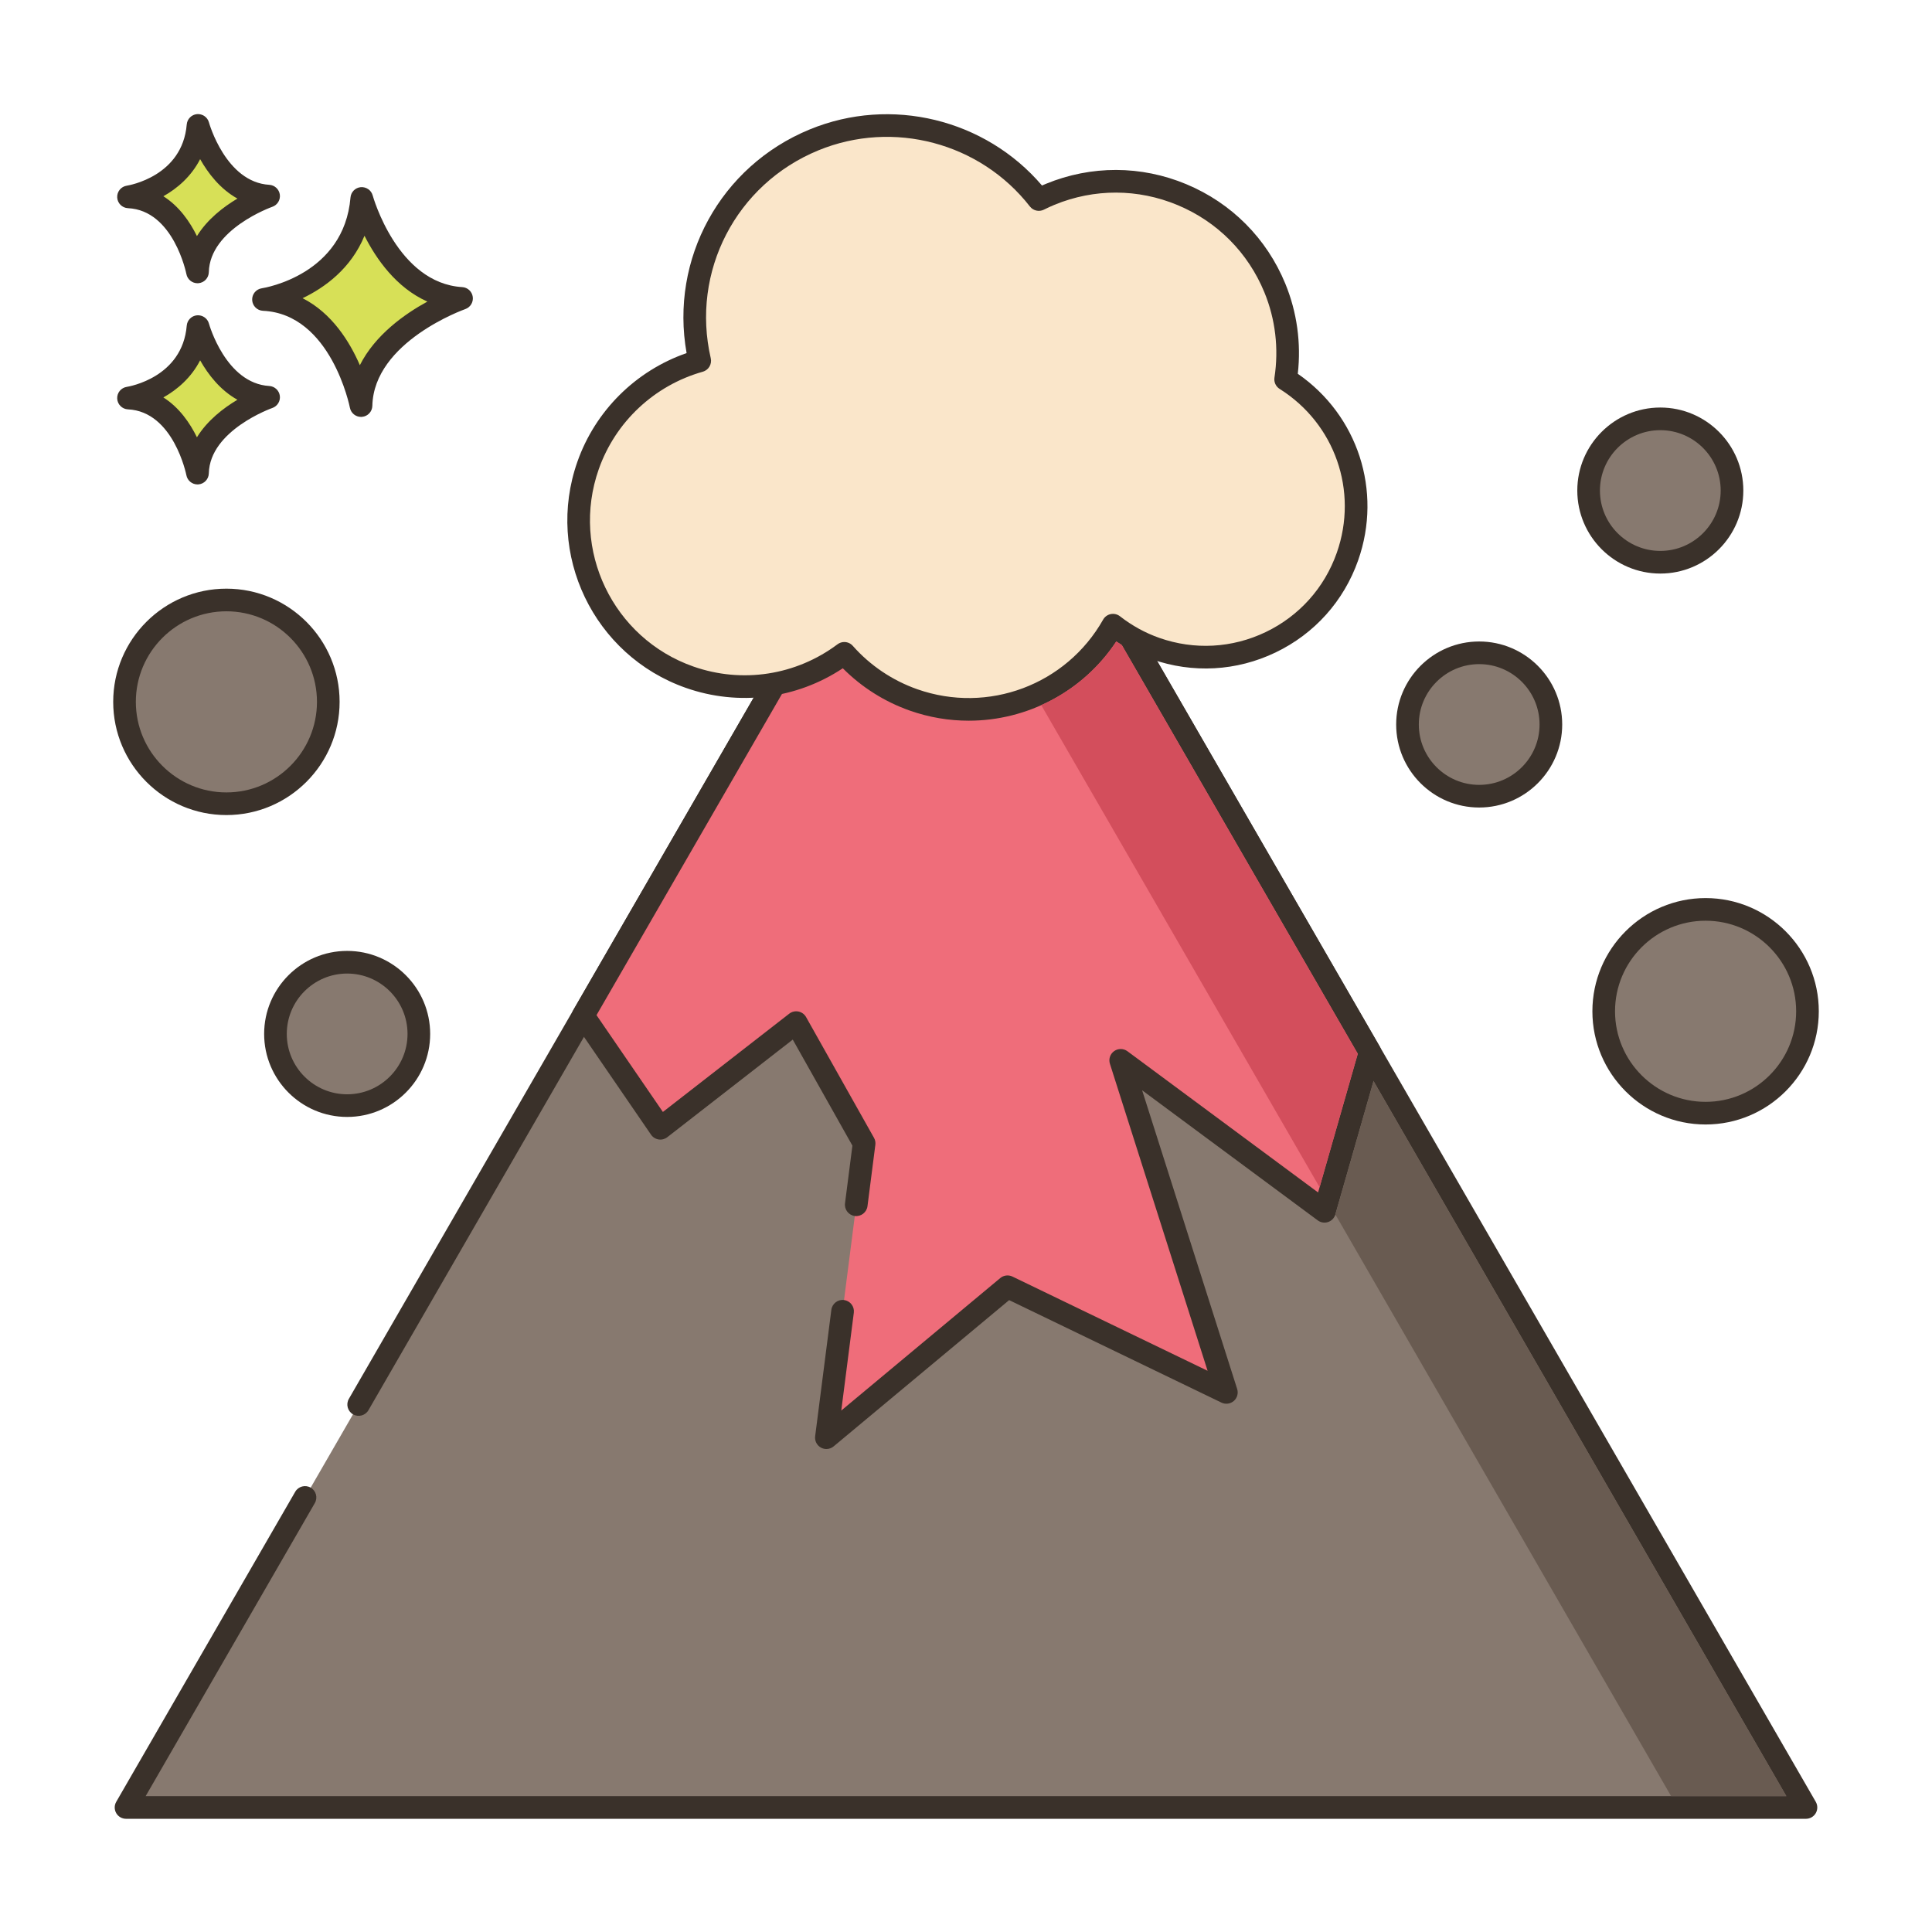 <svg id="Layer_1" enable-background="new 0 0 256 256" height="512" viewBox="0 0 256 256" width="512" xmlns="http://www.w3.org/2000/svg"><path d="m47.937 26.294c-.974 11.564-13.025 13.389-13.025 13.389 10.347.487 12.925 14.059 12.925 14.059.221-9.677 13.321-14.202 13.321-14.202-9.813-.586-13.221-13.246-13.221-13.246z" fill="#d7e057"/><path d="m61.249 38.043c-8.604-.514-11.832-12.024-11.863-12.14-.19-.702-.851-1.159-1.584-1.102-.725.066-1.298.642-1.359 1.367-.86 10.215-11.313 11.963-11.755 12.032-.763.115-1.313.79-1.273 1.56s.657 1.384 1.428 1.421c9.027.426 11.498 12.719 11.521 12.843.138.711.76 1.217 1.473 1.217.042 0 .084-.002.126-.005.765-.064 1.357-.693 1.375-1.459.193-8.508 12.191-12.777 12.312-12.819.676-.235 1.092-.914.994-1.623-.098-.708-.681-1.249-1.395-1.292zm-13.566 10.346c-1.356-3.13-3.709-6.907-7.587-8.876 2.931-1.405 6.409-3.914 8.202-8.273 1.551 3.071 4.199 6.88 8.334 8.722-3.008 1.64-6.923 4.406-8.949 8.427z" fill="#3a312a"/><path d="m26.238 43.275c-.688 8.179-9.212 9.471-9.212 9.471 7.318.344 9.142 9.944 9.142 9.944.156-6.845 9.422-10.046 9.422-10.046-6.941-.415-9.352-9.369-9.352-9.369z" fill="#d7e057"/><path d="m35.68 51.146c-5.767-.345-7.972-8.185-7.993-8.264-.19-.702-.859-1.162-1.582-1.102-.726.065-1.3.643-1.361 1.368-.578 6.871-7.646 8.067-7.942 8.114-.763.115-1.313.79-1.273 1.56s.657 1.384 1.428 1.421c6.035.284 7.724 8.644 7.739 8.726.136.713.759 1.22 1.473 1.22.041 0 .083-.001.125-.005.765-.063 1.358-.694 1.376-1.461.13-5.709 8.331-8.634 8.412-8.662.676-.234 1.093-.913.996-1.622-.099-.708-.684-1.249-1.398-1.293zm-9.585 6.796c-.924-1.885-2.34-3.947-4.447-5.28 1.856-1.041 3.697-2.629 4.871-4.916 1.057 1.873 2.654 3.954 4.941 5.223-1.85 1.101-3.989 2.74-5.365 4.973z" fill="#3a312a"/><path d="m26.238 16.617c-.688 8.179-9.212 9.471-9.212 9.471 7.318.344 9.142 9.944 9.142 9.944.156-6.845 9.422-10.045 9.422-10.045-6.941-.416-9.352-9.37-9.352-9.37z" fill="#d7e057"/><path d="m35.68 24.489c-5.767-.345-7.972-8.186-7.993-8.265-.19-.702-.859-1.16-1.582-1.102-.726.065-1.3.643-1.361 1.368-.578 6.871-7.646 8.067-7.942 8.114-.763.115-1.313.79-1.273 1.56s.657 1.384 1.428 1.421c6.035.284 7.724 8.644 7.739 8.726.136.713.759 1.22 1.473 1.22.041 0 .083-.001.125-.005.765-.063 1.358-.694 1.376-1.461.13-5.71 8.331-8.634 8.412-8.662.676-.234 1.093-.913.996-1.622-.099-.707-.684-1.249-1.398-1.292zm-9.585 6.795c-.924-1.885-2.34-3.947-4.447-5.28 1.856-1.041 3.697-2.629 4.871-4.916 1.057 1.874 2.654 3.954 4.941 5.224-1.85 1.101-3.989 2.74-5.365 4.972z" fill="#3a312a"/><path d="m181.53 139.43-34.71-60.12h-37.64l-31.91 55.27-29.746 51.526-7.107 12.311-23.717 41.083h222.6z" fill="#87796f"/><path d="m240.599 238.75-92.48-160.19c-.268-.464-.763-.75-1.299-.75h-37.64c-.536 0-1.031.286-1.299.75l-61.655 106.796c-.414.718-.169 1.635.549 2.049.715.414 1.635.169 2.049-.549l61.222-106.046h35.908l90.748 157.19h-217.404l22.418-38.833c.414-.717.169-1.635-.549-2.049-.716-.413-1.635-.169-2.049.549l-23.717 41.083c-.269.464-.269 1.036 0 1.5.268.464.763.75 1.299.75h222.6c.536 0 1.031-.286 1.299-.75s.268-1.036 0-1.5z" fill="#3a312a"/><circle cx="30" cy="93" fill="#87796f" r="13.5"/><path d="m30 78c-8.271 0-15 6.729-15 15s6.729 15 15 15 15-6.729 15-15-6.729-15-15-15zm0 27c-6.617 0-12-5.383-12-12s5.383-12 12-12 12 5.383 12 12-5.383 12-12 12z" fill="#3a312a"/><circle cx="226" cy="134" fill="#87796f" r="13.5"/><path d="m226 119c-8.271 0-15 6.729-15 15s6.729 15 15 15 15-6.729 15-15-6.729-15-15-15zm0 27c-6.617 0-12-5.383-12-12s5.383-12 12-12 12 5.383 12 12-5.383 12-12 12z" fill="#3a312a"/><circle cx="220" cy="65" fill="#87796f" r="9.5"/><path d="m220 54c-6.065 0-11 4.935-11 11s4.935 11 11 11 11-4.935 11-11-4.935-11-11-11zm0 19c-4.411 0-8-3.589-8-8s3.589-8 8-8 8 3.589 8 8-3.589 8-8 8z" fill="#3a312a"/><circle cx="196" cy="96" fill="#87796f" r="9.5"/><path d="m196 85c-6.065 0-11 4.935-11 11s4.935 11 11 11 11-4.935 11-11-4.935-11-11-11zm0 19c-4.411 0-8-3.589-8-8s3.589-8 8-8 8 3.589 8 8-3.589 8-8 8z" fill="#3a312a"/><circle cx="46" cy="137" fill="#87796f" r="9.5"/><path d="m46 126c-6.065 0-11 4.935-11 11s4.935 11 11 11 11-4.935 11-11-4.935-11-11-11zm0 19c-4.411 0-8-3.589-8-8s3.589-8 8-8 8 3.589 8 8-3.589 8-8 8z" fill="#3a312a"/><path d="m181.53 139.43-34.71-60.12h-37.64l-31.91 55.27 10.23 14.92 18-14 9 16-1.043 8.138-1.809 14.109-2.148 16.753 24-20 29 14-14-44 27 20z" fill="#ef6d7a"/><path d="m182.829 138.68-34.71-60.12c-.268-.464-.763-.75-1.299-.75h-37.64c-.536 0-1.031.286-1.299.75l-31.91 55.27c-.289.5-.265 1.122.062 1.598l10.23 14.92c.234.341.599.57 1.007.634.41.065.825-.044 1.151-.298l16.625-12.931 7.903 14.049-.98 7.646c-.104.821.476 1.573 1.298 1.678.816.106 1.572-.476 1.679-1.297l1.043-8.138c.041-.32-.022-.644-.181-.926l-9-16c-.214-.38-.584-.649-1.012-.735-.424-.083-.871.019-1.217.287l-16.743 13.022-8.795-12.827 31.005-53.701h35.908l33.959 58.819-5.26 18.377-25.261-18.712c-.522-.387-1.235-.393-1.765-.015s-.755 1.055-.558 1.675l12.943 40.68-25.861-12.485c-.53-.254-1.16-.178-1.612.199l-21.066 17.555 1.662-12.965c.104-.822-.476-1.573-1.298-1.679-.82-.106-1.573.476-1.679 1.297l-2.147 16.753c-.078.612.226 1.209.767 1.506.227.124.475.185.722.185.344 0 .685-.118.96-.348l23.258-19.381 28.13 13.58c.539.261 1.181.175 1.636-.217.452-.393.628-1.017.446-1.588l-12.593-39.578 23.271 17.238c.396.293.91.372 1.375.215.466-.158.824-.535.96-1.008l6.03-21.07c.111-.392.059-.812-.144-1.164z" fill="#3a312a"/><path d="m170.353 50.262c.608-3.96.204-8.125-1.431-12.101-4.79-11.647-18.115-17.205-29.761-12.415-.517.213-1.017.448-1.51.693-6.855-8.803-18.969-12.352-29.791-7.901-11.702 4.813-17.9 17.334-15.143 29.272-6.658 1.879-12.329 6.854-14.798 13.877-4.028 11.461 1.997 24.017 13.457 28.045 7.196 2.529 14.822 1.094 20.5-3.161 2.403 2.719 5.509 4.884 9.176 6.173 10.208 3.588 21.28-.804 26.426-9.904 1.662 1.296 3.547 2.362 5.646 3.099 10.39 3.652 21.773-1.81 25.425-12.2 3.146-8.953-.486-18.631-8.196-23.477z" fill="#fae6ca"/><path d="m171.964 49.528c.461-4.066-.106-8.173-1.653-11.938-2.47-6.003-7.129-10.685-13.12-13.184-5.989-2.499-12.595-2.516-18.6-.047-.175.072-.348.146-.52.222-7.516-8.803-19.997-11.867-30.781-7.43-11.841 4.869-18.535 17.176-16.313 29.635-6.74 2.342-12.095 7.641-14.473 14.403-4.296 12.222 2.152 25.661 14.375 29.958 6.989 2.457 14.664 1.476 20.796-2.598 2.487 2.506 5.533 4.433 8.88 5.61 2.573.905 5.209 1.338 7.81 1.337 7.73 0 15.135-3.832 19.548-10.496 1.478.982 3.058 1.771 4.714 2.354 5.401 1.899 11.222 1.581 16.385-.897 5.164-2.477 9.054-6.817 10.952-12.22 3.231-9.196-.056-19.214-8-24.709zm5.169 23.714c-1.633 4.647-4.979 8.38-9.419 10.511-4.441 2.13-9.446 2.405-14.094.772-1.866-.656-3.622-1.621-5.22-2.867-.345-.269-.793-.372-1.216-.289-.429.086-.798.353-1.013.733-4.888 8.643-15.242 12.523-24.622 9.227-3.291-1.157-6.248-3.146-8.55-5.751-.295-.334-.708-.507-1.125-.507-.313 0-.63.098-.898.3-5.495 4.118-12.634 5.22-19.104 2.946-10.66-3.747-16.285-15.47-12.538-26.132 2.209-6.283 7.364-11.117 13.79-12.93.771-.218 1.234-1.002 1.055-1.781-2.649-11.477 3.345-23.063 14.252-27.548 9.921-4.079 21.45-1.023 28.037 7.435.438.563 1.211.738 1.853.421.46-.229.928-.45 1.411-.648 5.262-2.164 11.053-2.15 16.305.041 5.251 2.19 9.335 6.295 11.499 11.557 1.463 3.557 1.925 7.465 1.336 11.303-.091.591.178 1.179.685 1.497 7.333 4.61 10.449 13.537 7.576 21.71z" fill="#3a312a"/><path d="m182 143.25-5.06 17.66v.01l44.49 77.08h15.27z" fill="#695b51"/><path d="m148.63 85.45c-.24-.15-.48-.29-.72-.45-2.51 3.79-5.99 6.67-9.94 8.43l26.56 46 10.32 17.88 5.06-17.68z" fill="#d34e5c"/></svg>